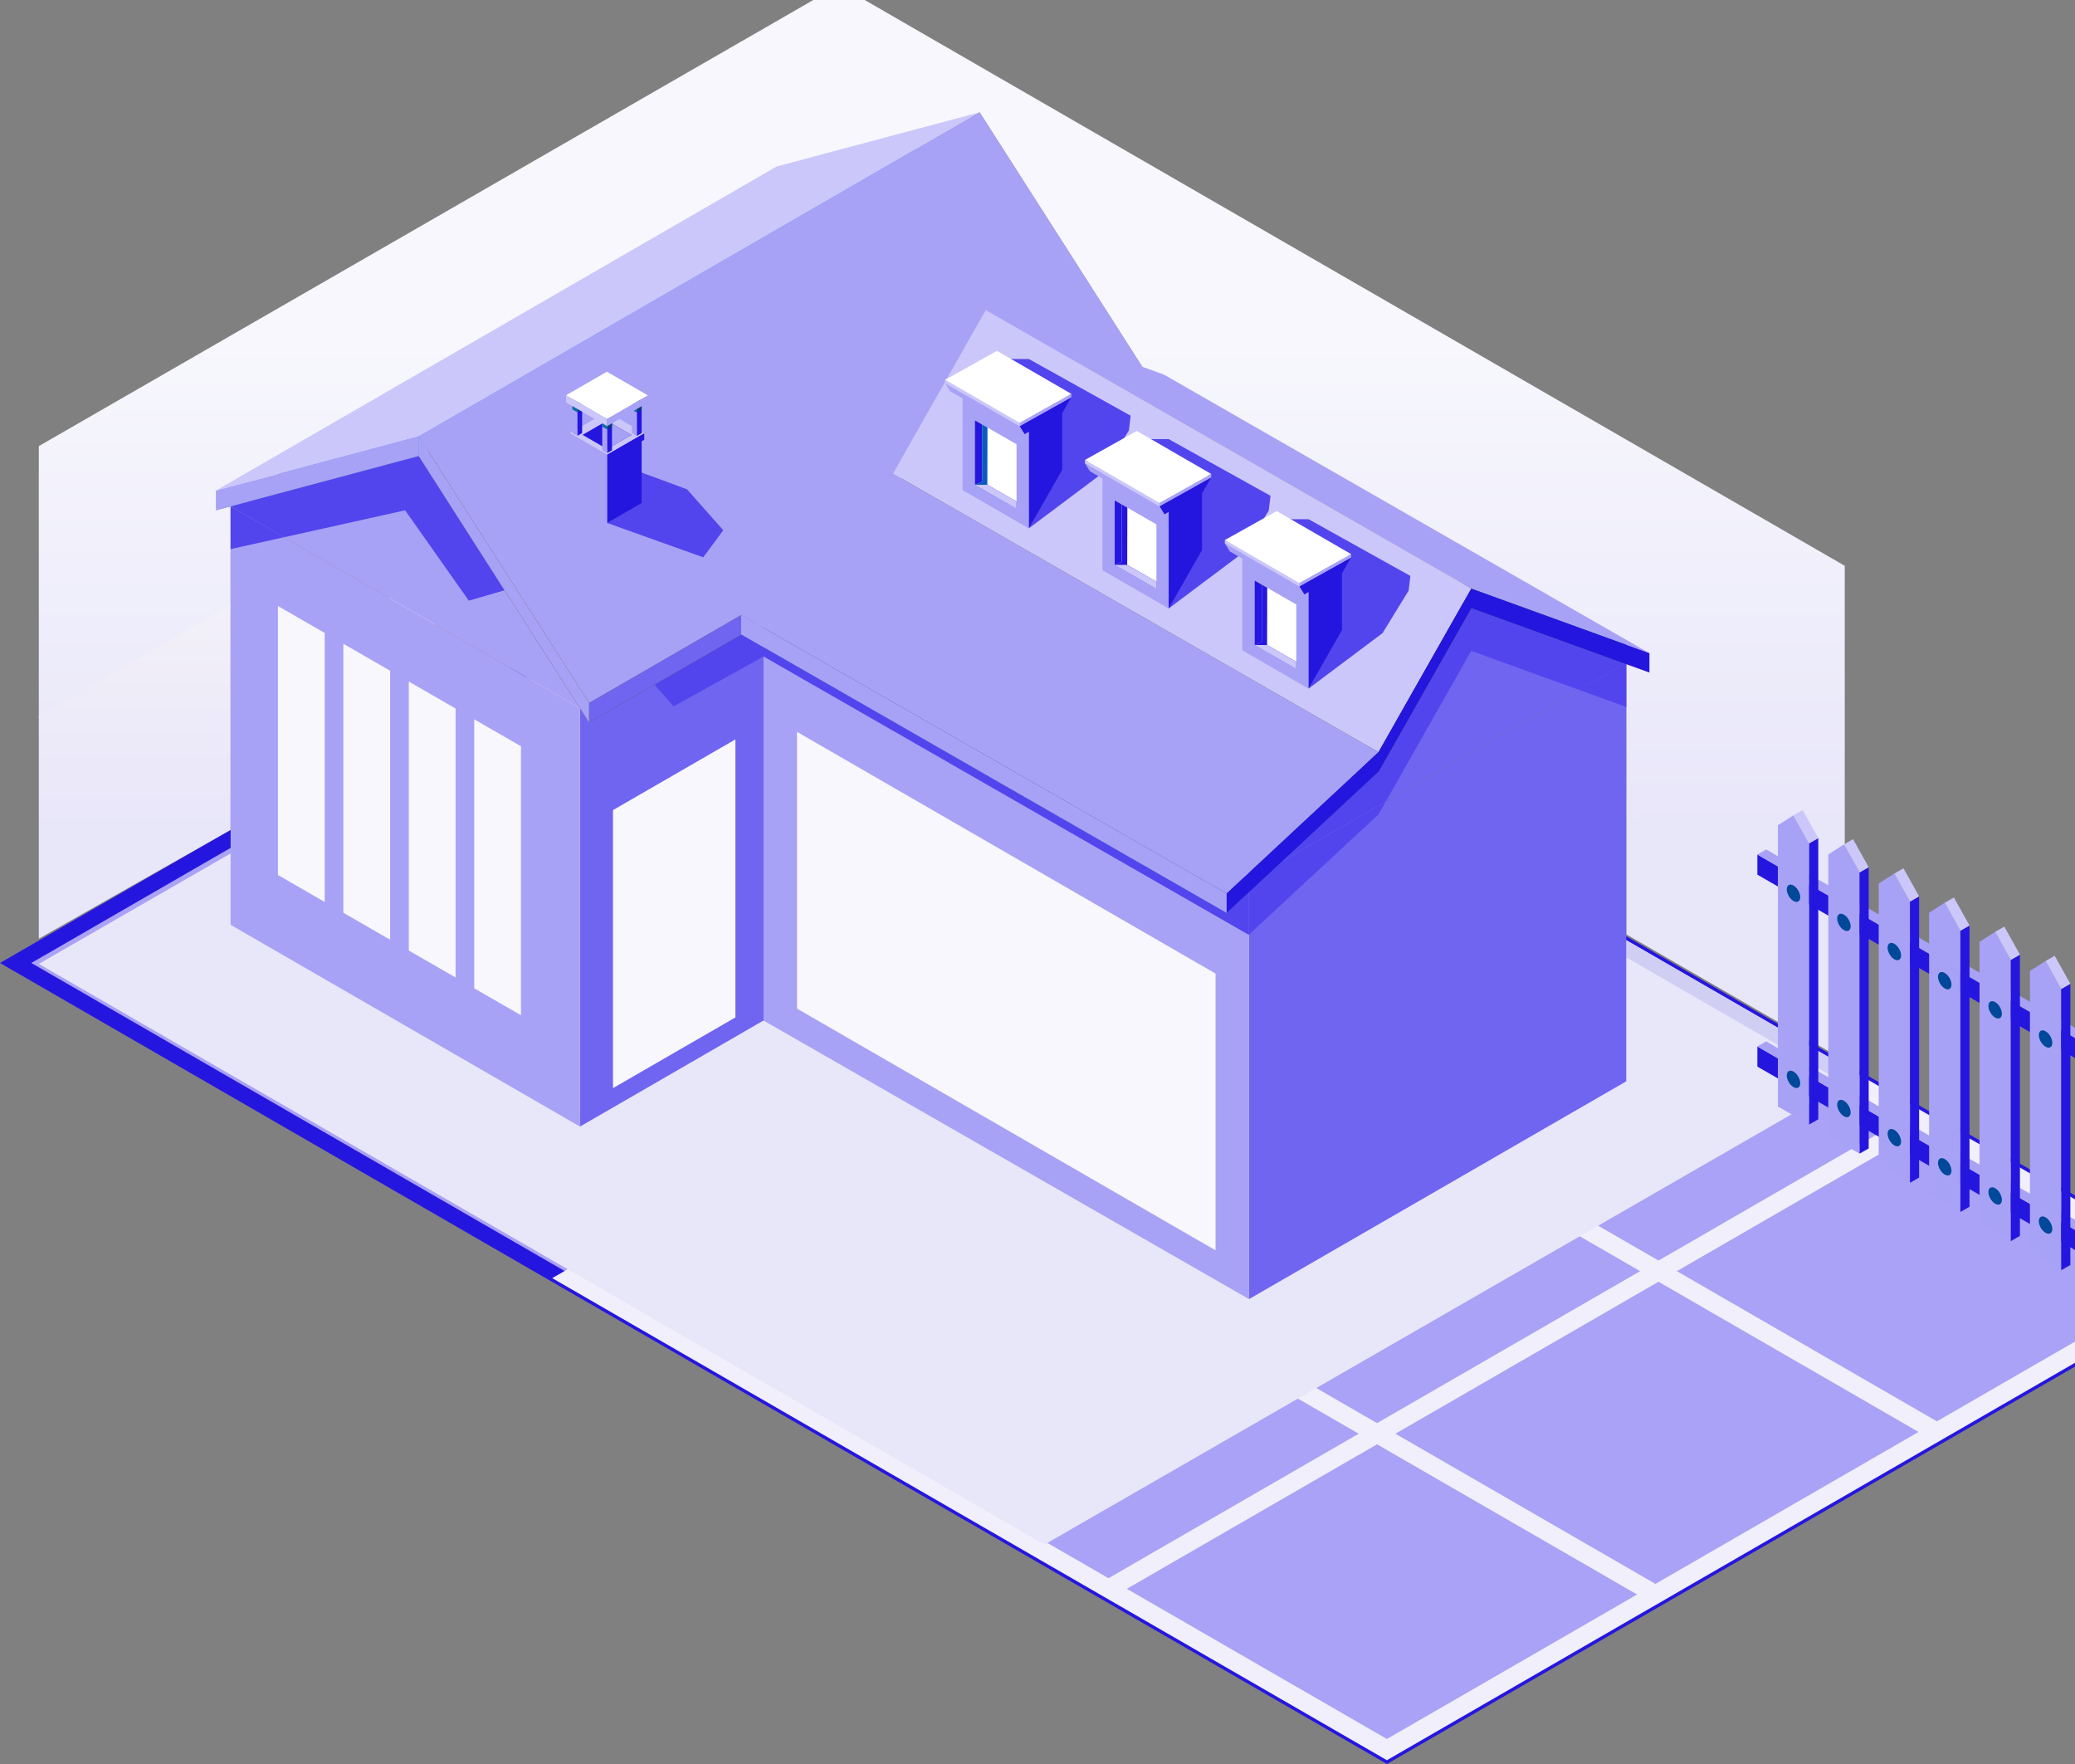 <svg width="560" height="476" viewBox="0 0 560 476" fill="none" xmlns="http://www.w3.org/2000/svg">
<rect x="0" y="0" width="560" height="476" fill="#808080" stroke="none"/>
<path d="M374.306 476L600 345.668L225.695 129.522L0 259.852L374.306 476Z" fill="#2516DF"/>
<path d="M591.557 345.669L225.699 134.4L8.447 259.851L374.308 471.124L591.557 345.669Z" fill="#A9A2F6"/>
<path d="M304.116 428.726L371.637 389.735L441.819 430.262L374.296 469.253L304.116 428.726ZM226.466 305.905L288.738 341.865L221.218 380.855L158.944 344.894L226.466 305.905ZM435.194 257.292L369.653 295.138L307.381 259.178L372.922 221.331L435.194 257.292ZM452.552 343.01L518.091 305.162L588.272 345.689L522.73 383.536L452.552 343.01ZM447.596 345.872L517.777 386.397L446.772 427.4L376.593 386.874L447.596 345.872ZM374.608 298L440.147 260.152L513.135 302.301L447.596 340.148L374.608 298ZM293.694 339.003L231.42 303.043L302.426 262.04L364.698 298L293.694 339.003ZM366.683 386.874L299.16 425.865L226.172 383.718L293.694 344.725L366.683 386.874ZM298.649 341.865L369.653 300.861L442.641 343.01L371.637 384.012L298.649 341.865ZM440.178 254.444L440.163 254.42L440.149 254.429L372.922 215.606L149.033 344.894L374.296 474.977L598.184 345.689L440.178 254.444Z" fill="#F0EFFB"/>
<path d="M62.601 187.598V192.075C62.741 193.314 63.671 194.609 65.444 195.622C67.866 197.03 71.159 197.565 73.946 197.143C75.127 196.974 76.226 196.636 77.127 196.101L127.628 166.931C128.952 166.2 129.571 165.187 129.628 164.143L129.655 159.78L126.446 160.034C123.012 158.204 118.029 158.034 115.129 159.723L72.34 184.417L65.276 188.499L65.135 187.598H62.601Z" fill="#C7784C"/>
<path d="M62.601 187.598V192.075C62.741 193.314 63.671 194.609 65.444 195.622C67.866 197.03 71.159 197.565 73.946 197.143V184.417H72.34L65.276 188.499L65.135 187.598H62.601Z" fill="#DFCFB5"/>
<path d="M77.126 191.888L127.64 162.718C130.633 160.989 130.257 157.97 126.801 155.975V155.973C123.344 153.978 118.116 153.762 115.122 155.49L64.609 184.66C61.615 186.389 61.991 189.408 65.448 191.404C68.904 193.399 74.133 193.616 77.126 191.888Z" fill="white"/>
<path d="M304.606 180.875L304.59 180.847L304.573 180.855L226.429 135.729L10.473 260.101L281.905 416.783L497.86 292.412L304.606 180.875Z" fill="#E8E6F9"/>
<path d="M497.861 252.304L438.893 218.252V179.201L445.148 181.467L438.89 177.876V173.976L397.054 153.482L396.886 153.777L314.132 106.299L310.346 104.928V102.207L264.38 30.302L247.36 40.137L209.623 50.21L58.262 137.674L62.357 136.581L62.237 136.651V163.755L10.474 193.646V120.38L226.44 -4L497.861 152.674V252.304Z" fill="url(#paint0_linear_1_1027)"/>
<path d="M497.861 286.179L438.894 252.127V217.746L497.861 251.797V286.179ZM10.474 253.297V193.139L62.237 163.249V200.268V223.944L10.474 253.297Z" fill="url(#paint1_linear_1_1027)"/>
<path d="M497.86 292.395L438.893 258.357V253.703L440.149 254.429L440.164 254.42L440.178 254.444L497.86 287.755V292.395Z" fill="url(#paint2_linear_1_1027)"/>
<path d="M156.523 191.099L62.237 136.652L213.596 49.188L307.883 103.636L156.523 191.099Z" fill="#A8A2F6"/>
<path d="M156.523 303.996V191.099L307.882 103.636V216.533L156.523 303.996Z" fill="#7065F0"/>
<path d="M198.468 274.545L165.432 293.623V218.6L198.468 199.523V274.545Z" fill="#F7F7FD"/>
<path d="M62.237 249.549V136.653L156.523 191.099V303.996L62.237 249.549Z" fill="#A8A2F6"/>
<path d="M75.012 163.528V236.115L87.635 243.389V170.8L75.012 163.528Z" fill="#F7F7FD"/>
<path d="M92.67 173.718V246.305L105.291 253.579V180.991L92.67 173.718Z" fill="#F7F7FD"/>
<path d="M110.327 183.908V256.496L122.95 263.769V191.182L110.327 183.908Z" fill="#F7F7FD"/>
<path d="M127.985 194.098V266.684L140.607 273.958V201.371L127.985 194.098Z" fill="#F7F7FD"/>
<path d="M337.084 237.561L206.068 162.394L307.877 103.629L438.893 178.797L337.084 237.561Z" fill="#7065F0"/>
<path d="M337.084 350.55V237.562L438.893 178.799V291.785L337.084 350.55Z" fill="#7065F0"/>
<path d="M206.068 275.382V162.396L337.084 237.562V350.55L206.068 275.382Z" fill="#A8A2F6"/>
<path d="M328.052 337.389L215.099 272.164V197.487L328.052 262.713V337.389Z" fill="#F7F7FD"/>
<path d="M181.789 190.613L176.633 184.765L200.099 171.204L206.068 174.629V177.161L181.789 190.613Z" fill="#5245ED"/>
<path d="M206.068 177.161V174.629L206.079 174.636L206.08 177.155L206.068 177.161Z" fill="#013BA1"/>
<path d="M58.261 137.675L113.018 123.058L264.379 35.594L209.622 50.211L58.261 137.675Z" fill="#5598E9"/>
<path d="M158.986 194.962L113.018 123.057L264.378 35.593L310.345 107.498L158.986 194.962Z" fill="#3F461D"/>
<path d="M310.347 102.207V107.498L158.987 194.962V189.67L310.347 102.207Z" fill="#7065F0"/>
<path d="M126.531 162.093L109.328 137.704L76.644 144.973L62.237 136.653L64.904 135.903L113.019 123.06L136.171 159.274L126.531 162.093Z" fill="#5245ED"/>
<path d="M62.241 148.174L62.237 136.651L76.644 144.971L62.241 148.174Z" fill="#5245ED"/>
<path d="M64.904 135.903L112.808 122.443L113.018 122.774V123.059L64.904 135.903Z" fill="#073CAE"/>
<path d="M58.261 132.383L113.018 117.768L264.379 30.303L209.622 44.919L58.261 132.383Z" fill="#CBC7FA"/>
<path d="M158.986 189.671L113.018 117.767L264.378 30.302L310.345 102.208L158.986 189.671Z" fill="#A8A2F6"/>
<path d="M189.79 150.387L163.847 141.114L163.85 124.076L185.426 132.043L195.198 143.085L189.79 150.387Z" fill="#5245ED"/>
<path d="M163.848 122.757L154.468 117.341L163.79 111.958L173.169 117.375L163.848 122.757Z" fill="#A8A2F6"/>
<path d="M163.85 122.707L153.774 116.887L163.786 111.105L173.863 116.924L163.85 122.707Z" fill="#CBC7FA"/>
<path d="M163.85 124.456L173.864 118.673V116.923L163.85 122.707V124.456Z" fill="#2516DF"/>
<path d="M153.775 118.637L163.85 124.456V122.707L153.775 116.887V118.637Z" fill="#A8A2F6"/>
<path d="M170.429 117.363L163.836 121.18L163.815 121.157L157.22 117.342L163.792 113.548L163.815 113.571L170.429 117.363Z" fill="#2516DF"/>
<path d="M170.429 117.363L163.835 121.18L163.814 121.157V113.571L170.429 117.363Z" fill="#A8A2F6"/>
<path d="M163.847 141.113L173.169 135.731V117.375L163.847 122.757V141.113Z" fill="#2516DF"/>
<path d="M154.47 126.539L163.848 141.113V122.757L154.47 117.341V126.539Z" fill="#A8A2F6"/>
<path d="M163.852 113.075L162.528 112.309L163.843 111.55L165.168 112.314L163.852 113.075Z" fill="#A8A2F6"/>
<path d="M163.853 122.261L165.168 121.502V112.314L163.853 113.075V122.261Z" fill="#2516DF"/>
<path d="M162.528 121.497L163.852 122.261V113.075L162.528 112.309V121.497Z" fill="#A8A2F6"/>
<path d="M163.853 113.075L162.96 112.559L163.838 112.055L164.739 112.563L163.853 113.075Z" fill="#096EA8"/>
<path d="M163.862 115.893L163.853 115.888V113.076L164.738 112.564L165.164 112.804V115.145L163.862 115.893Z" fill="#093B7D"/>
<path d="M163.852 115.888L162.533 115.119V112.803L162.959 112.56L163.852 113.075V115.888Z" fill="#096EA8"/>
<path d="M171.858 108.447L170.533 107.683L171.848 106.922L173.174 107.687L171.858 108.447Z" fill="#A8A2F6"/>
<path d="M171.857 117.633L173.174 116.874V107.686L171.857 108.447V117.633Z" fill="#2516DF"/>
<path d="M170.533 116.869L171.858 117.633V108.447L170.533 107.682V116.869Z" fill="#A8A2F6"/>
<path d="M171.858 108.447L170.958 107.929L171.535 107.591L172.429 108.117L171.858 108.447Z" fill="#096EA8"/>
<path d="M171.857 111.272V108.448L172.428 108.118L173.174 108.556V110.512L171.857 111.272Z" fill="#093B7D"/>
<path d="M171.852 111.273L170.545 110.666V108.171L170.958 107.929L171.858 108.447V111.271L171.852 111.273Z" fill="#096EA8"/>
<path d="M155.794 108.423L154.468 107.659L155.785 106.899L157.109 107.664L155.794 108.423Z" fill="#A8A2F6"/>
<path d="M155.794 117.611L157.109 116.851V107.664L155.794 108.424V117.611Z" fill="#2516DF"/>
<path d="M154.468 116.846L155.794 117.611V108.423L154.468 107.659V116.846Z" fill="#A8A2F6"/>
<path d="M155.794 108.423L155.205 108.084L156.092 107.566L156.676 107.914L155.794 108.423Z" fill="#096EA8"/>
<path d="M155.794 111.246V108.424L156.676 107.915L157.105 108.172V110.513L155.794 111.246Z" fill="#093B7D"/>
<path d="M155.79 111.247L154.476 110.486V108.508L155.205 108.085L155.794 108.424V111.245L155.79 111.247Z" fill="#096EA8"/>
<path d="M163.854 113.061L152.771 106.66L163.784 100.301L174.867 106.7L163.854 113.061Z" fill="white"/>
<path d="M163.855 114.987L174.868 108.626V106.701L163.855 113.062V114.987Z" fill="#A8A2F6"/>
<path d="M152.771 108.587L163.854 114.987V113.062L152.771 106.662V108.587Z" fill="#CBC7FA"/>
<path d="M331.042 246.331L200.026 171.163L241.009 133.012L372.025 208.18L331.042 246.331Z" fill="#5598E9"/>
<path d="M314.13 106.299L266.035 88.883L397.052 164.051L445.146 181.467L314.13 106.299Z" fill="#DDB79B"/>
<path d="M397.054 164.051L372.025 208.18L241.009 133.012L266.036 88.883L397.054 164.051Z" fill="#433E44"/>
<path d="M337.088 252.302L337.084 240.707V252.193L337.088 252.189V252.302Z" fill="#02288E"/>
<path d="M337.088 252.302L206.08 177.155V174.637L331.042 246.331L337.084 240.707V252.3" fill="#5245ED"/>
<path d="M206.08 165.527V162.458L206.291 162.337L208.282 163.479L206.08 165.527Z" fill="#02288E"/>
<path d="M206.08 162.458V162.216L206.291 162.337L206.08 162.458Z" fill="#0852BE"/>
<path d="M331.042 246.331L206.08 174.637V165.527L208.282 163.478L337.088 237.362L337.084 240.707L331.042 246.331Z" fill="#073CAE"/>
<path d="M345.977 232.431L372.026 208.18L397.055 164.051L394.824 162.771L397.055 164.051L438.464 179.047L426.149 186.155L397.055 175.632L374.021 216.242L345.977 232.431Z" fill="#5245ED"/>
<path d="M337.088 252.189V240.703L345.976 232.431L374.02 216.242L372.025 219.761L337.088 252.189ZM438.889 190.764L426.148 186.155L438.463 179.047L438.889 179.201V190.764Z" fill="#5245ED"/>
<path d="M337.088 240.703V237.363L337.084 230.045L364.99 204.143L372.025 208.18L345.976 232.431L337.088 240.703Z" fill="#033093"/>
<path d="M438.889 177.878L396.885 153.778L397.053 153.483L438.889 173.977V177.878Z" fill="url(#paint3_linear_1_1027)"/>
<path d="M438.889 179.203L438.463 179.049L397.054 164.053L394.823 162.773L397.054 158.841L394.761 157.525L396.885 153.78L438.889 177.879V179.203Z" fill="#073962"/>
<path d="M372.026 208.18L364.99 204.142L368.46 200.92L372.026 202.966L394.824 162.771L397.054 164.051L372.026 208.18Z" fill="#02132B"/>
<path d="M337.084 252.194V240.708L337.088 240.704V252.19L337.084 252.194Z" fill="#000D5A"/>
<path d="M337.084 240.709V237.363L337.088 237.365V240.705L337.084 240.709Z" fill="#00136E"/>
<path d="M331.042 241.12L200.026 165.95L241.009 127.801L372.025 202.969L331.042 241.12Z" fill="#A8A2F6"/>
<path d="M314.13 101.085L266.035 83.67L397.052 158.838L445.146 176.253L314.13 101.085Z" fill="#A8A2F6"/>
<path d="M397.053 158.839L372.025 202.966L241.009 127.8L266.036 83.671L397.053 158.839Z" fill="#CBC7FA"/>
<path d="M113.018 117.767V123.058L58.261 137.675V132.383L113.018 117.767Z" fill="#A8A2F6"/>
<path d="M113.018 117.766V123.057L158.986 194.962V189.67L113.018 117.766Z" fill="#A8A2F6"/>
<path d="M445.147 181.467V176.254L397.054 158.839L372.025 202.967L331.042 241.118V246.331L372.025 208.18L397.054 164.051L445.147 181.467Z" fill="#2516DF"/>
<path d="M331.042 246.331V241.118L200.026 165.949V171.163L331.042 246.331Z" fill="#A8A2F6"/>
<path d="M277.651 142.578V115.614L270.255 111.34L268.716 96.868H277.651L305.137 112.174L304.67 116.136L297.616 127.612L277.651 142.578Z" fill="#5245ED"/>
<path d="M286.666 111.495V126.786L277.651 142.578V115.614L286.666 111.495Z" fill="#2516DF"/>
<path d="M277.651 142.578L259.78 132.249V105.287L277.651 115.614V142.578Z" fill="#A8A2F6"/>
<path d="M275.149 115.005L255.057 103.392L269.049 95.565L289.143 107.177L275.149 115.005Z" fill="#CBC7FA"/>
<path d="M275.149 114.112L255.057 102.498L269.049 94.671L289.143 106.283L275.149 114.112Z" fill="white"/>
<path d="M276.494 117.168L286.667 111.494L289.143 107.178L275.149 115.006L276.494 117.168Z" fill="#2516DF"/>
<path d="M255.057 103.393L256.401 105.555L276.494 117.168L275.149 115.006L255.057 103.393Z" fill="#A8A2F6"/>
<path d="M275.149 115.005V114.11L289.143 106.282V107.177L275.149 115.005Z" fill="#A8A2F6"/>
<path d="M275.149 115.005V114.11L255.057 102.497V103.393L275.149 115.005Z" fill="#CBC7FA"/>
<path d="M261.369 131.8V110.406L276.066 118.888V140.281L261.369 131.8Z" fill="#A8A2F6"/>
<path d="M263.091 113.398V130.808L274.343 137.292V119.882L263.091 113.398Z" fill="white"/>
<path d="M265.029 114.517V129.983L274.343 135.346V137.292L263.091 130.809V113.398L265.029 114.517Z" fill="#2516DF"/>
<path d="M265.029 129.983L263.091 130.809L274.343 137.292V135.346L265.029 129.983Z" fill="#CBC7FA"/>
<path d="M266.463 130.809H263.091L265.03 129.982V114.517L266.501 115.363L266.463 130.809Z" fill="#0C59BE"/>
<path d="M315.399 164.195L308.991 142.257L306.464 118.485H315.399L342.885 133.791L342.418 137.754L335.363 149.229L315.399 164.195Z" fill="#5245ED"/>
<path d="M324.414 133.111V148.403L315.4 164.195V137.233L324.414 133.111Z" fill="#2516DF"/>
<path d="M315.4 164.195L297.528 153.866V126.904L315.4 137.233V164.195Z" fill="#A8A2F6"/>
<path d="M312.898 136.625L292.804 125.013L306.798 117.185L326.89 128.799L312.898 136.625Z" fill="#CBC7FA"/>
<path d="M312.898 135.727L292.804 124.115L306.798 116.287L326.89 127.9L312.898 135.727Z" fill="white"/>
<path d="M314.24 138.787L324.414 133.112L326.89 128.798L312.898 136.624L314.24 138.787Z" fill="#2516DF"/>
<path d="M292.804 125.012L294.147 127.173L314.241 138.787L312.898 136.624L292.804 125.012Z" fill="#A8A2F6"/>
<path d="M312.898 136.625V135.729L326.89 127.902V128.799L312.898 136.625Z" fill="#A8A2F6"/>
<path d="M312.898 136.625V135.729L292.804 124.117V125.013L312.898 136.625Z" fill="#CBC7FA"/>
<path d="M299.115 153.42V132.026L313.813 140.507V161.901L299.115 153.42Z" fill="#A8A2F6"/>
<path d="M300.838 135.016V152.426L312.09 158.91V141.5L300.838 135.016Z" fill="white"/>
<path d="M302.777 136.135V151.602L312.09 156.964V158.91L300.838 152.427V135.016L302.777 136.135Z" fill="#2516DF"/>
<path d="M302.777 151.602L300.838 152.427L312.09 158.91V156.964L302.777 151.602Z" fill="#CBC7FA"/>
<path d="M300.838 152.427H304.211L304.25 136.981L302.777 136.135V151.602L300.838 152.427Z" fill="#2516DF"/>
<path d="M353.148 185.814L346.739 163.876L344.211 140.104H353.148L380.632 155.41L380.165 159.373L373.108 170.848L353.148 185.814Z" fill="#5245ED"/>
<path d="M362.162 154.731V170.023L353.148 185.814V158.852L362.162 154.731Z" fill="#2516DF"/>
<path d="M353.149 185.814L335.277 175.486V148.523L353.149 158.852V185.814Z" fill="#A8A2F6"/>
<path d="M350.644 158.243L330.551 146.63L344.545 138.803L364.637 150.416L350.644 158.243Z" fill="#CBC7FA"/>
<path d="M350.644 157.348L330.551 145.735L344.545 137.908L364.637 149.521L350.644 157.348Z" fill="white"/>
<path d="M351.987 160.406L362.161 154.732L364.636 150.417L350.643 158.244L351.987 160.406Z" fill="#2516DF"/>
<path d="M330.551 146.631L331.895 148.793L351.988 160.406L350.644 158.243L330.551 146.631Z" fill="#A8A2F6"/>
<path d="M350.643 158.243V157.347L364.636 149.521V150.416L350.643 158.243Z" fill="#A8A2F6"/>
<path d="M350.644 158.243V157.347L330.551 145.734V146.63L350.644 158.243Z" fill="#CBC7FA"/>
<path d="M336.862 175.038V153.643L351.56 162.125V183.518L336.862 175.038Z" fill="#A8A2F6"/>
<path d="M338.585 156.636V174.044L349.837 180.529V163.119L338.585 156.636Z" fill="white"/>
<path d="M340.524 157.754V173.221L349.836 178.583V180.529L338.585 174.046V156.634L340.524 157.754Z" fill="#2516DF"/>
<path d="M340.524 173.221L338.585 174.046L349.836 180.529V178.583L340.524 173.221Z" fill="#CBC7FA"/>
<path d="M338.585 174.045H341.959L341.996 158.599L340.524 157.753V173.22L338.585 174.045Z" fill="#2516DF"/>
<path d="M579.717 296.901L474.277 236.014V230.59L579.717 291.477V296.901Z" fill="#2516DF"/>
<path d="M582.101 290.102L579.717 291.477L474.277 230.589L476.662 229.215L582.101 290.102Z" fill="#A8A2F6"/>
<path d="M579.717 348.693L474.277 287.807V282.383L579.717 343.269V348.693Z" fill="#2516DF"/>
<path d="M582.101 341.894L579.717 343.269L474.277 282.382L476.662 281.007L582.101 341.894Z" fill="#A8A2F6"/>
<path d="M488.25 303.446L479.812 298.573V222.689L484.031 219.991L488.25 227.561V303.446Z" fill="#A8A2F6"/>
<path d="M488.25 303.446L490.718 302.029V226.145L488.25 227.561V303.446Z" fill="#2516DF"/>
<path d="M488.251 227.561L490.718 226.145L486.5 218.577L484.031 219.991L488.251 227.561Z" fill="#CBC7FA"/>
<path d="M485.852 242.087C485.852 243.241 485.037 243.706 484.031 243.125C483.024 242.545 482.209 241.138 482.209 239.984C482.209 238.829 483.024 238.364 484.031 238.945C485.037 239.526 485.852 240.933 485.852 242.087Z" fill="#004899"/>
<path d="M485.852 292.305C485.852 293.46 485.037 293.924 484.031 293.343C483.024 292.761 482.209 291.355 482.209 290.2C482.209 289.047 483.024 288.583 484.031 289.163C485.037 289.743 485.852 291.15 485.852 292.305Z" fill="#004899"/>
<path d="M501.854 311.309L493.418 306.438V230.554L497.636 227.857L501.854 235.426V311.309Z" fill="#A8A2F6"/>
<path d="M501.854 311.309L504.322 309.894V234.01L501.854 235.426V311.309Z" fill="#2516DF"/>
<path d="M501.854 235.426L504.321 234.011L500.103 226.441L497.636 227.858L501.854 235.426Z" fill="#CBC7FA"/>
<path d="M499.458 249.95C499.458 251.105 498.643 251.571 497.637 250.989C496.63 250.409 495.815 249.002 495.815 247.847C495.815 246.694 496.63 246.228 497.637 246.809C498.643 247.391 499.458 248.797 499.458 249.95Z" fill="#004899"/>
<path d="M499.458 300.17C499.458 301.325 498.643 301.79 497.637 301.209C496.63 300.629 495.815 299.223 495.815 298.068C495.815 296.913 496.63 296.448 497.637 297.029C498.643 297.609 499.458 299.017 499.458 300.17Z" fill="#004899"/>
<path d="M515.46 319.175L507.023 314.302V238.419L511.242 235.722L515.46 243.292V319.175Z" fill="#A8A2F6"/>
<path d="M515.46 319.175L517.929 317.758V241.875L515.46 243.292V319.175Z" fill="#2516DF"/>
<path d="M515.46 243.291L517.929 241.874L513.71 234.306L511.242 235.721L515.46 243.291Z" fill="#CBC7FA"/>
<path d="M513.064 257.817C513.064 258.971 512.248 259.437 511.242 258.856C510.236 258.276 509.419 256.868 509.419 255.713C509.419 254.56 510.236 254.094 511.242 254.676C512.248 255.256 513.064 256.663 513.064 257.817Z" fill="#004899"/>
<path d="M513.064 308.037C513.064 309.192 512.248 309.656 511.242 309.076C510.236 308.493 509.419 307.087 509.419 305.932C509.419 304.777 510.236 304.313 511.242 304.893C512.248 305.475 513.064 306.882 513.064 308.037Z" fill="#004899"/>
<path d="M529.066 327.042L520.629 322.17V246.285L524.848 243.588L529.066 251.157V327.042Z" fill="#A8A2F6"/>
<path d="M529.065 327.042L531.534 325.626V249.741L529.065 251.157V327.042Z" fill="#2516DF"/>
<path d="M529.065 251.157L531.534 249.741L527.315 242.173L524.847 243.588L529.065 251.157Z" fill="#CBC7FA"/>
<path d="M526.669 265.683C526.669 266.838 525.852 267.304 524.847 266.722C523.841 266.141 523.025 264.735 523.025 263.581C523.025 262.425 523.841 261.961 524.847 262.542C525.852 263.122 526.669 264.528 526.669 265.683Z" fill="#004899"/>
<path d="M526.669 315.902C526.669 317.057 525.852 317.522 524.847 316.941C523.841 316.361 523.025 314.954 523.025 313.799C523.025 312.645 523.841 312.18 524.847 312.761C525.852 313.341 526.669 314.747 526.669 315.902Z" fill="#004899"/>
<path d="M542.671 334.907L534.233 330.035V254.151L538.453 251.454L542.671 259.022V334.907Z" fill="#A8A2F6"/>
<path d="M542.671 334.907L545.14 333.49V257.608L542.671 259.022V334.907Z" fill="#2516DF"/>
<path d="M542.67 259.023L545.139 257.608L540.92 250.039L538.452 251.454L542.67 259.023Z" fill="#CBC7FA"/>
<path d="M540.274 273.548C540.274 274.702 539.457 275.167 538.453 274.587C537.446 274.007 536.631 272.598 536.631 271.444C536.631 270.29 537.446 269.825 538.453 270.405C539.457 270.987 540.274 272.394 540.274 273.548Z" fill="#004899"/>
<path d="M540.274 323.769C540.274 324.923 539.457 325.387 538.453 324.807C537.446 324.225 536.631 322.819 536.631 321.665C536.631 320.51 537.446 320.046 538.453 320.627C539.457 321.207 540.274 322.614 540.274 323.769Z" fill="#004899"/>
<path d="M556.274 342.771L547.838 337.901V262.016L552.056 259.319L556.274 266.888V342.771Z" fill="#A8A2F6"/>
<path d="M556.274 342.771L558.743 341.357V265.472L556.274 266.888V342.771Z" fill="#2516DF"/>
<path d="M556.275 266.887L558.744 265.472L554.525 257.903L552.057 259.319L556.275 266.887Z" fill="#CBC7FA"/>
<path d="M553.88 281.415C553.88 282.568 553.064 283.034 552.057 282.453C551.052 281.873 550.236 280.467 550.236 279.312C550.236 278.158 551.052 277.691 552.057 278.274C553.064 278.854 553.88 280.26 553.88 281.415Z" fill="#004899"/>
<path d="M553.88 331.632C553.88 332.787 553.064 333.252 552.057 332.67C551.052 332.09 550.236 330.684 550.236 329.529C550.236 328.374 551.052 327.91 552.057 328.491C553.064 329.071 553.88 330.477 553.88 331.632Z" fill="#004899"/>
<defs>
<linearGradient id="paint0_linear_1_1027" x1="254.168" y1="92.131" x2="254.168" y2="223.704" gradientUnits="userSpaceOnUse">
<stop stop-color="#F7F7FD"/>
<stop offset="1" stop-color="#E8E6F9"/>
</linearGradient>
<linearGradient id="paint1_linear_1_1027" x1="254.168" y1="92.134" x2="254.168" y2="223.706" gradientUnits="userSpaceOnUse">
<stop stop-color="#FFFCF7"/>
<stop offset="1" stop-color="#E8E6F9"/>
</linearGradient>
<linearGradient id="paint2_linear_1_1027" x1="254.167" y1="92.132" x2="254.167" y2="223.704" gradientUnits="userSpaceOnUse">
<stop stop-color="#E8E6F9"/>
<stop offset="1" stop-color="#D1CEF3"/>
</linearGradient>
<linearGradient id="paint3_linear_1_1027" x1="254.167" y1="92.133" x2="254.167" y2="223.705" gradientUnits="userSpaceOnUse">
<stop stop-color="#0850A1"/>
<stop offset="1" stop-color="#074CA1"/>
</linearGradient>
</defs>
</svg>
